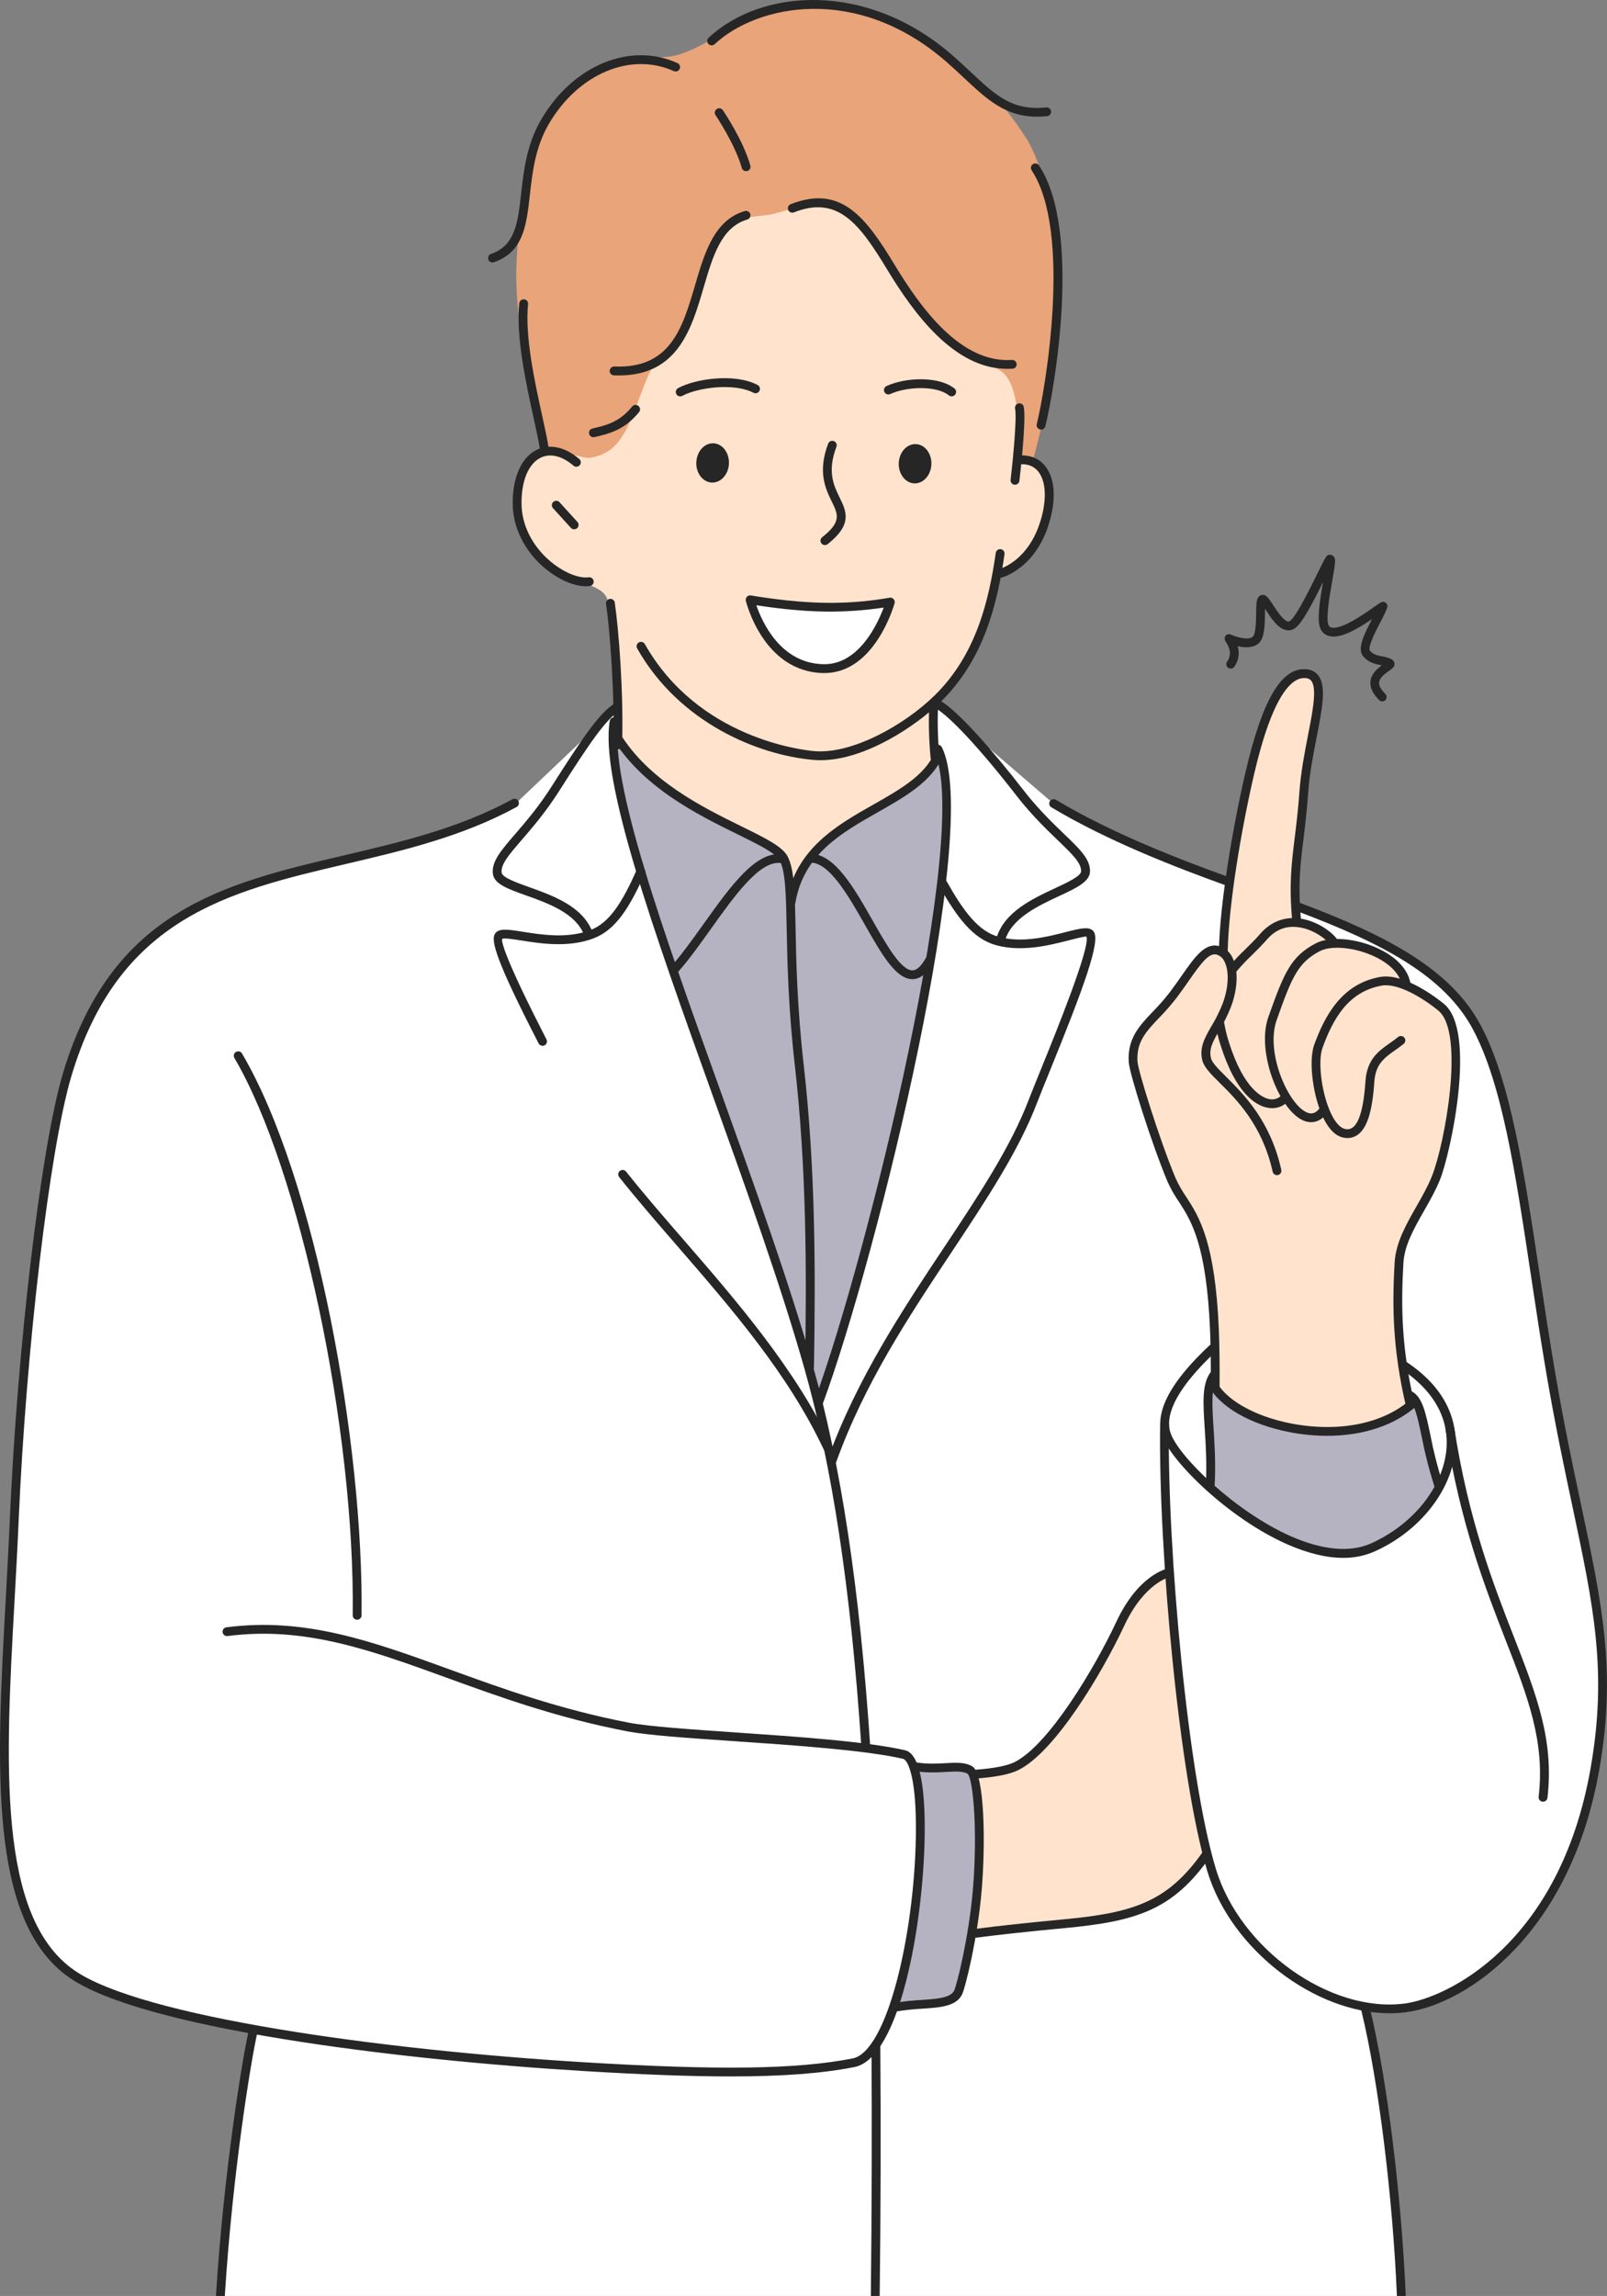 <svg width="236" height="337" viewBox="0 0 236 337" fill="none" xmlns="http://www.w3.org/2000/svg">
<rect x="0" y="0" width="236" height="337" fill="#808080" stroke="none"/>
<g clip-path="url(#clip0_383_2907)">
<path fill-rule="evenodd" clip-rule="evenodd" d="M113.517 137.079C111.811 136.733 111.593 134.285 110.578 132.871C109.758 131.728 108.447 130.381 107.454 129.394C102.776 124.733 97.146 121.304 93.499 115.853C91.459 112.806 90.582 108.385 90.582 108.385C90.582 108.385 90.643 102.233 90.276 97.099C90.041 93.78 89.616 90.061 89.214 88.069C88.735 85.682 83.322 85.311 81.636 83.921C77.987 80.894 77.108 79.963 76.221 75.499C75.883 73.808 76.067 71.699 76.429 69.923C76.831 67.924 80.01 66.057 80.01 66.057C80.01 66.057 83.474 63.825 84.332 62.97C86.494 60.815 87.958 57.09 89.474 54.37C94.057 46.143 97.82 37.558 104.357 30.584C108.704 25.946 113.401 22.102 120.157 23.448C121.72 23.757 123.059 25.033 124.386 25.825C127.654 27.779 131.601 30.078 133.571 33.511C135.258 36.448 136.452 40.406 138.899 42.845C142.876 46.805 148.912 49.068 150.474 55.291C151.049 57.573 151.318 60.251 150.843 62.609C150.559 64.016 149.578 67.015 149.578 67.015C149.578 67.015 152.065 67.484 152.73 68.278C154.963 70.946 154.157 75.18 153.005 78.341C152.051 80.948 146.521 84.574 146.521 84.574C146.521 84.574 145.702 88.242 145.248 89.486C144.542 91.421 142.676 95.852 141.972 97.176C141.268 98.499 137.093 103.409 137.093 103.409L137.283 111.098C137.283 111.098 139.147 111.437 138.533 113.478C137.7 116.266 135.79 118.823 134.123 121.163C131.416 124.969 127.918 130.475 123.469 132.69C122.22 133.312 120.822 133.648 119.61 134.337C117.227 135.675 116.356 137.654 113.517 137.079Z" fill="#FFE3CC"/>
<path fill-rule="evenodd" clip-rule="evenodd" d="M9.024 288.378C13.006 291.861 18.43 293.564 23.173 294.869C27.915 296.173 37.24 298.051 37.24 298.051C37.24 298.051 34.806 311.83 33.52 323.057C32.895 328.56 32.539 333.447 32.342 337H205.709C205.515 332.391 205.084 325.33 204.182 317.545C202.776 305.578 200.706 294.738 200.706 294.738C200.706 294.738 204.799 295.36 210.018 293.589C214.051 292.226 219.612 288.859 224.145 283.472C230.856 275.499 236.473 257.859 235.196 241.816C234.988 239.215 234.055 233.402 232.634 226.207C231.193 218.899 229.252 210.143 227.331 199.353C225.505 189.087 224.255 177.703 222.27 168.014C220.302 158.393 217.6 150.44 215.105 147.868C213.439 146.157 210.468 143.226 208.185 141.645C198.015 134.623 183.743 131.041 171.593 126.135C163.053 122.684 154.591 117.855 154.591 117.855L137.8 103.419L137.148 103.774C137.148 103.774 138.227 117.357 135.105 129C129.829 148.671 120.133 205.082 120.133 205.082L90.973 108.674L90.302 104.11L75.722 117.956C72.366 119.528 68.92 120.902 65.403 122.074C62.373 123.098 58.005 124.235 55.095 124.938L54.36 125.117C44.018 127.591 33.233 129.645 24.506 135.916C20.252 138.975 15.737 143.591 13.4 148.712C10.804 154.404 8.305 162.384 6.914 171.339C4.541 186.651 2.839 207.301 1.925 224.877C0.925 244.042 0.575 260.815 1.244 269.06C2.035 278.807 4.733 284.626 9.024 288.378Z" fill="white"/>
<path fill-rule="evenodd" clip-rule="evenodd" d="M178.548 204.21C178.548 204.21 178.377 198.087 178.377 197.643C178.377 194.324 177.806 187.359 177.148 184.079C176.49 180.8 172.593 174.884 171.466 172.077C170.658 170.063 168.966 165.659 168.427 163.498C167.642 160.374 165.763 156.723 166.721 153.388C167.415 150.971 170.735 148.598 171.97 146.447C172.897 144.829 175.246 140.933 177.004 139.884C178.462 139.008 179.504 139.512 179.504 139.512C179.504 139.512 180.272 133.188 180.499 129.784C180.726 126.38 181.974 120.364 182.72 117.019C183.668 112.772 184.407 107.966 186.459 104.172C187.821 101.652 189.939 96.47 192.949 99.401C194.594 101.005 193.134 106.288 192.532 109.126C191.558 113.658 190.908 121.918 190.614 124.971C190.32 128.025 190.358 135.057 190.358 135.057C190.358 135.057 192.699 135.658 193.638 136.328C195.28 137.496 195.929 138.324 195.929 138.324C195.929 138.324 198.198 138.56 198.658 138.672C200.285 139.087 202.805 139.929 204.028 140.821C205.582 141.954 206.515 144.555 206.515 144.555C206.515 144.555 208.914 145.966 209.889 146.513C211.366 147.343 213.057 148.843 213.467 151.284C214.236 155.879 212.93 167.704 211.095 172.27C208.596 178.483 206.74 179.323 205.842 183.471C204.671 188.881 205.634 195.162 206.025 200.502C206.154 202.304 207.029 206.422 207.029 206.422C207.029 206.422 205.155 208.432 202.595 209.249C198.939 210.419 194.074 210.494 192.913 210.27C189.389 209.566 184.186 209.811 181.339 206.975C180.299 205.963 178.548 204.21 178.548 204.21Z" fill="#FFE3CC"/>
<path fill-rule="evenodd" clip-rule="evenodd" d="M142.637 284.182C142.637 284.182 143.299 281.182 143.37 280.241C143.566 277.706 143.439 275.092 143.545 272.551C143.622 270.715 143.057 260.559 143.057 260.559C143.057 260.559 148.598 259.914 149.65 259.163C154.197 255.932 157.286 251.179 160.216 246.51C162.764 242.451 165.424 236.288 167.161 233.79C167.881 232.759 171.631 230.872 171.631 230.872C171.631 230.872 172.716 242.028 173.713 250.802C174.13 254.372 174.784 258.28 174.905 259.904C175.205 263.932 177.142 272.23 177.142 272.23C177.142 272.23 174.168 276.231 173.095 277.106C166.53 282.456 158.363 282.072 152.141 282.686C149.702 282.937 142.637 284.182 142.637 284.182Z" fill="#FFE3CC"/>
<path fill-rule="evenodd" clip-rule="evenodd" d="M130.566 88.644C130.566 88.644 124.846 89.561 122.168 89.266C120.847 89.119 118.081 89.235 116.775 89.059C115.184 88.823 110.164 88.159 110.164 88.159C110.164 88.159 112.17 93.54 113.849 94.877C114.707 95.56 115.83 96.761 116.804 97.176C118.471 97.887 121.462 98.52 124.415 97.145C128.419 95.28 130.566 88.644 130.566 88.644Z" fill="white"/>
<path fill-rule="evenodd" clip-rule="evenodd" d="M80.001 65.609C80.001 65.609 77.812 56.15 77.016 51.663C75.806 44.83 75.502 41.069 76.147 34.465C76.745 28.317 77.73 19.638 82.336 14.632C84.48 12.362 87.074 10.558 89.953 9.335C94.05 7.632 96.751 9.16 100.396 7.779C104.562 6.198 106.749 4.028 110.134 2.512C112.777 1.328 118.974 0.45 122.49 0.95C126.27 1.487 129.613 2.34 133.454 4.379C136.233 5.852 139.846 9.357 142.027 10.926C146.037 13.83 148.168 16.319 150.871 20.548C151.879 22.125 153.198 25.942 153.856 27.632C156.126 33.515 155.762 41.789 155.124 48.114C154.5 54.287 154.252 56.747 152.912 62.746C152.602 64.132 151.679 67.691 151.679 67.691L149.486 67.351C149.486 67.351 149.521 65.692 149.521 64.621C149.521 61.939 149.521 57.533 147.774 55.208C146.918 54.071 145.17 53.569 143.321 52.511C140.969 51.167 140.196 50.73 138.257 48.803C135.674 46.23 133.831 44.322 132.152 41.128C129.765 36.595 125.972 30.464 120.346 29.839C118.965 29.688 114.098 31.405 112.683 31.563C109.422 31.922 106.951 32.08 105.393 34.737C104.191 36.79 103.002 43.169 100.715 47.633C98.536 51.893 96.201 53.627 96.201 53.627C96.201 53.627 95.97 52.823 94.006 58.114C92.042 63.406 90.844 66.515 86.61 67.208C85.816 67.349 80.001 65.609 80.001 65.609Z" fill="#E9A479"/>
<path fill-rule="evenodd" clip-rule="evenodd" d="M134.246 259.477C134.246 259.477 135.217 264.859 135.148 267.483C135.117 268.641 135.044 272.877 134.94 274.764C134.836 276.652 133.415 286.291 133.065 288.191C132.715 290.091 131.299 294.472 131.299 294.472C131.299 294.472 133.83 294.161 135.215 294.194C136.6 294.228 139.543 294.443 140.518 292.608C142.111 289.606 143.032 283.302 143.532 278.457C143.775 276.111 143.74 271.819 143.844 268.933C143.923 266.683 144.161 261.852 142.665 260.028C142.184 259.437 134.246 259.477 134.246 259.477Z" fill="#B5B3C2"/>
<path fill-rule="evenodd" clip-rule="evenodd" d="M177.55 218.37C177.55 218.37 177.809 214.252 177.636 211.614C177.463 208.975 177.428 204.011 177.865 203.317C178.196 202.798 179.294 205.183 181.741 206.667C184.189 208.15 188.615 209.504 192.316 209.932C196.017 210.359 201.466 209.336 203.376 208.542C205.286 207.747 207.665 205.845 207.711 205.872C209.146 206.619 209.415 209.961 209.704 211.408C210.089 213.315 211.387 218.449 211.387 218.449C211.387 218.449 207.284 223.697 204.722 225.601C201.806 227.758 197.519 227.991 196.255 228.042C193.041 228.173 186.753 225.284 184.397 223.529C181.877 221.664 177.55 218.37 177.55 218.37Z" fill="#B5B3C2"/>
<path fill-rule="evenodd" clip-rule="evenodd" d="M90.981 111.544C92.241 117.402 93.847 123.071 95.313 128.913L90.981 111.544Z" fill="#E4E2F1"/>
<path fill-rule="evenodd" clip-rule="evenodd" d="M114.158 124.833C113.431 124.129 105.372 121.053 99.082 116.618C94.404 113.318 90.475 108.439 90.284 109.18C89.778 111.109 92.2 121.655 95.335 132.145C99.009 144.452 103.596 156.929 104.56 158.988C105.031 159.99 109.805 173.631 113.893 185.801C115.422 190.365 116.926 194.677 118.011 198.145C119.188 201.908 119.901 204.632 120.45 204.495C121 204.358 122.95 198.064 125.033 190.582C128.969 176.402 133.868 156.454 134.068 155.491C141.667 119.004 138.078 111.184 138.078 111.184C138.078 111.184 135.443 114.48 132.762 116.013C128.18 118.63 123.662 121.346 120.727 124.011C116.405 127.936 116.243 131.821 116.243 131.821C116.243 131.821 116.33 126.936 114.158 124.833Z" fill="#B5B3C2"/>
<path d="M180.169 129.968C180.094 129.968 180.019 129.956 179.948 129.931C172.975 127.421 162.74 123.501 154.4 118.497C154.327 118.454 154.263 118.396 154.213 118.328C154.162 118.26 154.126 118.182 154.105 118.1C154.085 118.018 154.08 117.932 154.093 117.849C154.106 117.765 154.135 117.684 154.179 117.612C154.223 117.539 154.281 117.476 154.349 117.425C154.417 117.375 154.495 117.339 154.578 117.318C154.66 117.298 154.746 117.294 154.83 117.307C154.914 117.319 154.995 117.348 155.068 117.392C163.298 122.341 173.46 126.224 180.377 128.716C180.516 128.77 180.632 128.871 180.704 129.001C180.777 129.13 180.803 129.281 180.777 129.427C180.751 129.574 180.675 129.707 180.562 129.804C180.449 129.901 180.306 129.956 180.157 129.96L180.169 129.968Z" fill="#262626"/>
<path d="M204.075 295.511C193.096 295.511 180.801 286.177 177.318 274.7C173.167 261.009 170.124 227.636 170.372 209.126C170.374 208.957 170.443 208.795 170.564 208.676C170.685 208.556 170.849 208.49 171.019 208.49C171.105 208.491 171.189 208.508 171.267 208.542C171.345 208.576 171.416 208.624 171.476 208.685C171.535 208.746 171.582 208.818 171.613 208.897C171.645 208.976 171.66 209.06 171.659 209.145C171.421 227.563 174.442 260.742 178.561 274.326C182.132 286.102 195.358 295.52 206.301 294.076C212.342 293.281 229.022 285.532 233.587 259.561C236.087 245.381 234.029 235.723 230.923 221.106C229.751 215.584 228.424 209.328 227.147 201.891C226.274 196.792 225.518 191.795 224.791 186.956C222.538 172.021 220.59 159.106 216.314 151.095C212.092 143.188 202.965 138.442 190.559 133.771C190.475 133.744 190.397 133.7 190.33 133.643C190.264 133.585 190.209 133.515 190.171 133.436C190.133 133.357 190.111 133.271 190.107 133.183C190.103 133.095 190.117 133.007 190.148 132.925C190.179 132.843 190.227 132.768 190.288 132.705C190.349 132.641 190.423 132.591 190.504 132.557C190.585 132.523 190.673 132.506 190.761 132.507C190.849 132.507 190.936 132.526 191.017 132.561C203.706 137.353 213.046 142.232 217.453 150.494C221.827 158.702 223.798 171.71 226.068 186.771C226.795 191.596 227.549 196.587 228.42 201.673C229.69 209.083 231.017 215.329 232.188 220.838C235.312 235.603 237.395 245.356 234.86 259.785C230.659 283.698 215.577 294.159 206.466 295.358C205.673 295.461 204.874 295.512 204.075 295.511Z" fill="#262626"/>
<path d="M177.738 218.534H177.707C177.622 218.53 177.538 218.509 177.461 218.473C177.384 218.436 177.315 218.385 177.258 218.322C177.201 218.259 177.157 218.185 177.128 218.105C177.1 218.025 177.088 217.94 177.093 217.855C177.249 214.744 177.076 212.035 176.92 209.633C176.682 205.924 176.503 203.242 177.726 201.493C177.826 201.356 177.975 201.263 178.143 201.235C178.31 201.206 178.482 201.244 178.622 201.341C178.762 201.437 178.858 201.584 178.89 201.75C178.922 201.916 178.888 202.088 178.794 202.229C177.834 203.609 178.003 206.231 178.215 209.552C178.372 211.987 178.549 214.738 178.386 217.922C178.378 218.087 178.306 218.243 178.185 218.357C178.064 218.47 177.905 218.534 177.738 218.534Z" fill="#262626"/>
<path d="M178.464 204.47C178.379 204.469 178.295 204.452 178.216 204.42C178.137 204.387 178.066 204.339 178.006 204.279C177.945 204.218 177.898 204.147 177.865 204.068C177.833 203.99 177.816 203.905 177.817 203.82C177.833 200.207 177.798 197.521 177.71 195.365C177.186 182.633 174.924 179.153 173.105 176.354C172.449 175.409 171.885 174.403 171.422 173.351C169.102 167.789 165.867 157.586 165.763 155.883C165.555 152.431 167.302 150.589 169.333 148.455C170.213 147.563 171.038 146.619 171.805 145.63C172.43 144.787 173.014 143.97 173.541 143.213C175.478 140.438 177.006 138.249 179.127 138.894C179.545 139.033 179.93 139.257 180.256 139.552C180.582 139.848 180.842 140.208 181.02 140.61C181.891 142.381 181.783 145.173 180.739 147.884C180.268 149.058 179.701 150.192 179.046 151.274C178.144 152.836 177.492 153.97 177.85 155.346C178.021 156.012 178.919 156.903 180.058 158.042C182.653 160.621 186.575 164.518 188.167 171.706C188.204 171.873 188.172 172.048 188.08 172.192C187.987 172.337 187.841 172.439 187.673 172.475C187.505 172.512 187.329 172.481 187.184 172.389C187.039 172.297 186.937 172.151 186.9 171.984C185.378 165.157 181.628 161.421 179.129 158.949C177.8 157.629 176.838 156.667 176.579 155.667C176.092 153.777 176.934 152.319 177.906 150.631C178.528 149.606 179.066 148.533 179.514 147.422C180.418 145.067 180.556 142.616 179.841 141.178C179.741 140.936 179.591 140.718 179.4 140.537C179.21 140.357 178.983 140.218 178.735 140.131C177.577 139.78 176.461 141.273 174.592 143.949C174.057 144.717 173.476 145.549 172.832 146.403C172.037 147.435 171.182 148.419 170.27 149.351C168.298 151.425 166.875 152.915 167.048 155.802C167.136 157.208 170.285 167.277 172.612 172.857C173.048 173.836 173.576 174.772 174.188 175.653C176.092 178.582 178.462 182.229 179.002 195.314C179.089 197.485 179.125 200.192 179.108 203.818C179.109 203.903 179.093 203.987 179.061 204.066C179.029 204.145 178.982 204.217 178.922 204.277C178.862 204.338 178.791 204.386 178.713 204.419C178.634 204.452 178.55 204.469 178.464 204.47Z" fill="#262626"/>
<path d="M226.605 264.453H226.528C226.358 264.432 226.202 264.345 226.096 264.21C225.989 264.076 225.94 263.905 225.96 263.735C226.916 255.608 224.352 249.032 221.102 240.71C218.122 233.066 214.412 223.549 212.29 209.803C212.262 209.634 212.303 209.46 212.404 209.321C212.504 209.182 212.656 209.089 212.826 209.061C212.996 209.034 213.17 209.074 213.309 209.175C213.449 209.275 213.543 209.426 213.571 209.595C215.672 223.211 219.355 232.651 222.319 240.239C225.631 248.734 228.249 255.442 227.255 263.886C227.235 264.044 227.158 264.188 227.038 264.293C226.919 264.397 226.765 264.454 226.605 264.453Z" fill="#262626"/>
<path d="M211.244 218.519C211.106 218.521 210.971 218.479 210.859 218.399C210.747 218.319 210.663 218.206 210.619 218.075C209.873 215.737 209.266 213.357 208.801 210.948C208.209 208.12 207.741 205.886 206.749 205.389C206.673 205.35 206.605 205.298 206.55 205.234C206.494 205.169 206.452 205.095 206.425 205.014C206.399 204.934 206.388 204.849 206.394 204.764C206.401 204.68 206.424 204.597 206.462 204.522C206.5 204.446 206.553 204.378 206.618 204.323C206.682 204.268 206.757 204.225 206.838 204.199C206.918 204.172 207.004 204.162 207.089 204.168C207.174 204.174 207.256 204.197 207.332 204.235C208.884 205.013 209.382 207.39 210.072 210.684C210.526 213.046 211.12 215.379 211.85 217.671C211.883 217.768 211.891 217.871 211.876 217.972C211.86 218.073 211.821 218.168 211.761 218.251C211.701 218.334 211.622 218.402 211.531 218.448C211.439 218.495 211.338 218.519 211.236 218.519H211.244Z" fill="#262626"/>
<path d="M207.069 206.778C206.923 206.777 206.782 206.726 206.669 206.635C206.555 206.544 206.476 206.418 206.444 206.276C204.553 198.074 204.425 191.963 204.813 185.305C204.986 182.401 206.51 179.717 207.987 177.128C208.82 175.676 209.672 174.176 210.289 172.641C212.176 167.937 215.186 151.579 211.23 148.338C208.85 146.389 205.232 144.258 202.92 144.669C197.875 145.555 195.7 149.766 194.23 153.767C193.444 155.908 194.157 160.963 195.64 163.786C196.202 164.852 196.84 165.526 197.435 165.682C197.635 165.75 197.848 165.769 198.056 165.739C198.265 165.708 198.463 165.629 198.635 165.508C199.641 164.786 200.278 162.506 200.526 158.731C200.735 155.48 202.453 154.277 204.109 153.111C204.513 152.829 204.923 152.541 205.315 152.215C205.447 152.105 205.619 152.052 205.79 152.068C205.962 152.083 206.121 152.166 206.231 152.298C206.342 152.43 206.395 152.601 206.38 152.772C206.364 152.943 206.281 153.101 206.148 153.211C205.731 153.557 205.292 153.864 204.863 154.167C203.326 155.248 201.999 156.181 201.826 158.816C201.543 163.112 200.772 165.572 199.399 166.557C199.072 166.791 198.695 166.946 198.298 167.011C197.901 167.076 197.494 167.049 197.108 166.933C196.127 166.678 195.246 165.819 194.49 164.385C192.845 161.255 192.109 155.777 193.009 153.325C194.515 149.23 196.967 144.406 202.688 143.397C206.244 142.775 211.109 146.571 212.047 147.339C216.96 151.363 213.001 169.351 211.486 173.12C210.837 174.738 209.958 176.277 209.108 177.767C207.65 180.339 206.256 182.768 206.102 185.38C205.719 191.926 205.846 197.933 207.702 205.986C207.741 206.153 207.711 206.329 207.619 206.474C207.528 206.62 207.382 206.723 207.214 206.762C207.167 206.772 207.118 206.778 207.069 206.778Z" fill="#262626"/>
<path d="M192.551 164.717C192.089 164.712 191.635 164.599 191.224 164.388C187.758 162.676 184.497 154.277 186.267 149.282C188.585 142.746 189.573 140.388 193.23 138.463C195.282 137.382 199.127 137.697 202.37 139.21C205.005 140.438 206.684 142.192 207.096 144.148C207.113 144.231 207.114 144.317 207.099 144.4C207.083 144.484 207.051 144.563 207.004 144.634C206.958 144.705 206.898 144.766 206.828 144.814C206.757 144.862 206.678 144.895 206.595 144.913C206.512 144.93 206.426 144.931 206.342 144.916C206.258 144.9 206.179 144.868 206.107 144.822C206.036 144.775 205.975 144.716 205.927 144.646C205.879 144.576 205.845 144.497 205.827 144.414C205.503 142.887 204.044 141.417 201.82 140.379C198.962 139.046 195.532 138.72 193.836 139.606C190.595 141.311 189.731 143.391 187.492 149.714C185.825 154.425 189.091 161.892 191.801 163.228C192.332 163.492 193.132 163.695 193.942 162.465C194.037 162.321 194.184 162.221 194.353 162.186C194.521 162.151 194.696 162.184 194.84 162.278C194.984 162.372 195.085 162.519 195.12 162.686C195.155 162.854 195.122 163.029 195.028 163.172C194.357 164.191 193.501 164.717 192.551 164.717Z" fill="#262626"/>
<path d="M181.024 142.895C180.904 142.894 180.786 142.86 180.685 142.796C180.583 142.732 180.501 142.641 180.448 142.533C180.396 142.426 180.374 142.305 180.386 142.186C180.398 142.067 180.443 141.953 180.516 141.858C181.263 140.959 182.065 140.106 182.918 139.305C183.632 138.602 184.376 137.876 185.059 137.079C186.467 135.453 188.287 134.654 190.304 134.762C193.084 134.914 195.58 136.724 196.392 137.901C196.482 138.042 196.513 138.213 196.479 138.377C196.445 138.54 196.349 138.685 196.21 138.78C196.072 138.874 195.902 138.912 195.736 138.885C195.57 138.857 195.422 138.767 195.321 138.633C194.765 137.824 192.634 136.183 190.233 136.052C188.587 135.953 187.192 136.592 186.042 137.919C185.321 138.749 184.563 139.5 183.828 140.22C183.016 140.986 182.251 141.8 181.537 142.657C181.475 142.733 181.397 142.794 181.308 142.835C181.22 142.877 181.122 142.897 181.024 142.895Z" fill="#262626"/>
<path d="M186.809 162.655C186.575 162.655 186.342 162.632 186.113 162.587C184.522 162.276 181.506 160.654 179.211 153.29C178.907 152.328 178.671 151.347 178.505 150.353C178.491 150.269 178.494 150.184 178.513 150.101C178.533 150.019 178.568 149.941 178.618 149.872C178.668 149.803 178.731 149.745 178.803 149.7C178.875 149.656 178.956 149.626 179.04 149.612C179.124 149.599 179.21 149.602 179.292 149.621C179.375 149.64 179.453 149.676 179.522 149.725C179.592 149.775 179.65 149.837 179.695 149.909C179.74 149.981 179.77 150.062 179.783 150.145C179.942 151.079 180.166 152.001 180.454 152.904C182.689 160.073 185.545 161.156 186.367 161.318C186.705 161.4 187.06 161.387 187.391 161.281C187.722 161.174 188.017 160.978 188.242 160.714C188.353 160.582 188.511 160.498 188.683 160.483C188.855 160.467 189.027 160.52 189.16 160.63C189.292 160.74 189.376 160.898 189.392 161.069C189.408 161.241 189.354 161.411 189.244 161.544C188.947 161.898 188.574 162.182 188.153 162.374C187.732 162.567 187.272 162.663 186.809 162.655Z" fill="#262626"/>
<path d="M179.643 140.178H179.631C179.461 140.172 179.299 140.1 179.182 139.976C179.065 139.853 179.002 139.688 179.006 139.518C179.16 132.466 181.049 121.403 182.855 113.589C185.342 102.803 188.154 97.903 191.847 98.24C192.194 98.256 192.532 98.348 192.839 98.509C193.146 98.67 193.414 98.896 193.624 99.171C194.819 100.756 194.178 104.035 193.363 108.184C192.876 110.673 192.322 113.488 192.13 116.222C191.922 119.035 191.662 121.221 191.424 123.152C190.962 126.886 190.591 129.85 191.062 135.019C191.069 135.104 191.06 135.189 191.035 135.27C191.01 135.351 190.968 135.426 190.914 135.491C190.859 135.556 190.793 135.61 190.717 135.649C190.642 135.689 190.559 135.713 190.474 135.72C190.39 135.728 190.304 135.719 190.223 135.694C190.142 135.668 190.066 135.627 190.001 135.573C189.935 135.519 189.881 135.452 189.842 135.377C189.802 135.302 189.778 135.22 189.77 135.135C189.291 129.829 189.664 126.813 190.135 122.994C190.372 121.08 190.639 118.91 190.837 116.131C191.045 113.318 191.595 110.459 192.087 107.937C192.778 104.411 193.432 101.073 192.582 99.947C192.481 99.817 192.351 99.713 192.202 99.641C192.054 99.569 191.891 99.532 191.726 99.532C189.818 99.353 186.921 101.708 184.115 113.886C182.326 121.646 180.452 132.594 180.3 139.562C180.291 139.729 180.219 139.887 180.096 140.002C179.974 140.117 179.812 140.18 179.643 140.178Z" fill="#262626"/>
<path d="M143.187 261.063C143.02 261.062 142.859 260.996 142.739 260.88C142.619 260.764 142.549 260.606 142.543 260.439C142.537 260.272 142.596 260.11 142.708 259.986C142.819 259.861 142.974 259.784 143.141 259.771C145.861 259.58 147.873 259.194 148.961 258.659C154.008 256.187 160.833 244.705 163.941 238.051C167.211 231.062 171.425 230.231 171.602 230.2C171.771 230.172 171.944 230.21 172.085 230.307C172.226 230.405 172.323 230.553 172.356 230.72C172.371 230.804 172.37 230.889 172.352 230.972C172.334 231.055 172.299 231.134 172.251 231.204C172.202 231.273 172.14 231.333 172.069 231.379C171.997 231.425 171.917 231.456 171.833 231.471C171.8 231.471 168.084 232.272 165.118 238.596C161.802 245.682 154.912 257.18 149.536 259.819C148.286 260.441 146.159 260.856 143.233 261.063H143.187Z" fill="#262626"/>
<path d="M143.313 284.414C143.147 284.417 142.985 284.357 142.862 284.244C142.739 284.132 142.665 283.977 142.654 283.812C142.643 283.646 142.696 283.482 142.803 283.355C142.91 283.228 143.062 283.146 143.228 283.128C146.492 282.699 150.531 282.261 156.321 281.711C166.421 280.755 171.478 279.17 176.635 271.827C176.684 271.757 176.746 271.698 176.818 271.652C176.89 271.607 176.97 271.575 177.054 271.56C177.137 271.545 177.223 271.547 177.307 271.565C177.39 271.583 177.469 271.618 177.538 271.666C177.608 271.715 177.668 271.776 177.714 271.848C177.76 271.919 177.791 271.999 177.806 272.083C177.821 272.166 177.819 272.252 177.801 272.335C177.783 272.417 177.749 272.496 177.7 272.565C172.245 280.334 166.965 282.002 156.454 282.999C150.681 283.547 146.665 283.982 143.409 284.41C143.377 284.414 143.345 284.415 143.313 284.414Z" fill="#262626"/>
<path d="M107.319 304.78C101.424 304.78 94.374 304.514 85.742 303.991C57.567 302.284 20.875 297.665 10.206 290.286C-1.781 282.001 -0.508 259.113 0.833 234.881C1.041 231.004 1.266 227.076 1.437 223.145C2.526 197.909 5.998 168.59 9.175 157.783C16.3 133.586 32.91 129.68 50.504 125.556C58.812 123.606 67.402 121.592 75.246 117.317C75.321 117.276 75.403 117.25 75.488 117.241C75.572 117.232 75.658 117.239 75.74 117.263C75.822 117.287 75.898 117.326 75.965 117.379C76.031 117.432 76.086 117.498 76.127 117.572C76.168 117.647 76.194 117.728 76.204 117.813C76.213 117.897 76.206 117.982 76.182 118.064C76.158 118.145 76.118 118.221 76.065 118.288C76.012 118.354 75.946 118.409 75.871 118.45C67.873 122.806 59.196 124.845 50.804 126.813C33.593 130.85 17.336 134.665 10.431 158.136C7.275 168.868 3.826 198.05 2.739 223.197C2.57 227.138 2.351 231.067 2.135 234.95C0.808 258.804 -0.446 281.348 10.937 289.22C20.727 295.991 55.598 300.867 85.821 302.703C105.638 303.902 117.052 303.74 125.219 302.139C130.249 301.149 134.269 284.109 134.5 269.531C134.638 260.908 133.338 258.329 132.626 258.161C127.075 256.888 116.831 256.187 107.794 255.568C100.995 255.104 95.123 254.701 92.159 254.135C81.845 252.16 73.232 249.03 65.634 246.271C54.397 242.191 44.697 238.663 33.391 240.144C33.224 240.157 33.059 240.107 32.929 240.002C32.799 239.898 32.714 239.748 32.693 239.583C32.671 239.418 32.714 239.251 32.812 239.117C32.911 238.983 33.058 238.891 33.222 238.862C44.834 237.348 54.676 240.917 66.077 245.056C73.63 247.8 82.191 250.909 92.403 252.866C95.292 253.417 101.407 253.836 107.883 254.28C116.969 254.903 127.254 255.606 132.917 256.902C135.452 257.483 135.881 264.102 135.794 269.556C135.586 282.429 132.165 302.093 125.465 303.408C120.772 304.325 115.038 304.78 107.319 304.78Z" fill="#262626"/>
<path d="M52.44 237.748C52.268 237.745 52.104 237.675 51.984 237.552C51.864 237.429 51.797 237.264 51.799 237.092C52.151 209.828 44.028 171.6 34.417 155.283C34.333 155.135 34.31 154.96 34.354 154.796C34.398 154.632 34.505 154.491 34.653 154.405C34.8 154.319 34.975 154.294 35.141 154.336C35.307 154.377 35.449 154.482 35.538 154.628C46.437 173.137 53.417 212.219 53.096 237.109C53.096 237.194 53.078 237.278 53.044 237.356C53.011 237.434 52.962 237.505 52.901 237.564C52.84 237.623 52.768 237.67 52.689 237.702C52.61 237.733 52.526 237.749 52.44 237.748Z" fill="#262626"/>
<path d="M131.589 295.25C131.425 295.252 131.267 295.193 131.145 295.084C131.024 294.974 130.948 294.823 130.934 294.661C130.92 294.499 130.968 294.337 131.068 294.208C131.169 294.08 131.315 293.994 131.476 293.968C132.753 293.761 134.04 293.622 135.332 293.553C137.61 293.396 139.581 293.261 140.122 292.186C140.493 291.446 142.276 284.401 142.87 277.419C143.603 268.798 142.911 261.13 142.107 260.364C141.408 259.949 140.32 260.009 138.946 260.086C137.667 260.159 136.075 260.248 134.267 259.949C134.183 259.936 134.103 259.906 134.031 259.861C133.958 259.817 133.895 259.758 133.846 259.689C133.796 259.621 133.76 259.543 133.741 259.46C133.721 259.378 133.718 259.292 133.732 259.209C133.746 259.125 133.776 259.045 133.821 258.973C133.865 258.901 133.924 258.838 133.993 258.789C134.062 258.739 134.14 258.704 134.223 258.684C134.306 258.665 134.392 258.662 134.476 258.676C136.142 258.952 137.6 258.871 138.868 258.798C140.401 258.711 141.728 258.636 142.795 259.273C144.605 260.356 144.751 270.57 144.159 277.527C143.567 284.484 141.77 291.786 141.278 292.763C140.408 294.501 138.096 294.659 135.419 294.837C134.174 294.901 132.933 295.032 131.701 295.229C131.664 295.239 131.627 295.246 131.589 295.25Z" fill="#262626"/>
<path d="M197.249 228.664C194.806 228.664 192.071 228.003 189.065 226.683C180.332 222.846 171.886 214.37 170.674 210.746C169.518 207.293 171.884 202.802 177.71 197.398C177.836 197.281 178.003 197.219 178.176 197.225C178.348 197.232 178.511 197.306 178.628 197.431C178.745 197.557 178.808 197.724 178.802 197.896C178.795 198.067 178.721 198.229 178.595 198.346C174.868 201.802 170.68 206.687 171.905 210.338C173.05 213.76 181.43 221.915 189.59 225.501C194.221 227.536 198.268 227.903 201.29 226.565C207.476 223.827 211.948 218.268 212.421 212.702C212.806 208.139 210.517 204.084 205.797 200.958C205.722 200.913 205.656 200.853 205.604 200.782C205.552 200.711 205.515 200.631 205.496 200.545C205.476 200.46 205.474 200.371 205.49 200.285C205.506 200.198 205.539 200.116 205.588 200.043C205.637 199.97 205.7 199.908 205.774 199.86C205.848 199.812 205.93 199.779 206.017 199.764C206.104 199.749 206.193 199.751 206.279 199.771C206.364 199.792 206.445 199.829 206.516 199.881C213.008 204.181 214.014 209.286 213.712 212.812C213.202 218.828 208.422 224.823 201.817 227.747C200.376 228.371 198.82 228.683 197.249 228.664Z" fill="#262626"/>
<path d="M194.895 210.751C193.034 210.746 191.178 210.563 189.352 210.205C183.52 209.075 178.938 206.399 177.398 203.221C177.337 203.069 177.336 202.899 177.396 202.746C177.455 202.593 177.571 202.468 177.72 202.397C177.868 202.326 178.038 202.313 178.195 202.362C178.353 202.411 178.485 202.518 178.567 202.661C179.916 205.434 184.247 207.9 189.606 208.938C196.63 210.298 203.212 208.967 207.215 205.364C207.277 205.301 207.352 205.252 207.434 205.22C207.516 205.187 207.603 205.171 207.692 205.174C207.78 205.176 207.867 205.196 207.947 205.233C208.027 205.27 208.099 205.322 208.158 205.387C208.217 205.453 208.262 205.529 208.29 205.613C208.319 205.696 208.33 205.784 208.323 205.872C208.316 205.959 208.291 206.045 208.25 206.122C208.209 206.2 208.152 206.269 208.083 206.324C204.87 209.211 200.166 210.751 194.895 210.751Z" fill="#262626"/>
<path d="M33.015 337C34.16 318.823 36.868 302.454 37.772 298.432C37.8 298.268 37.765 298.1 37.672 297.962C37.58 297.824 37.437 297.726 37.275 297.69C37.112 297.653 36.941 297.68 36.798 297.766C36.655 297.851 36.55 297.988 36.505 298.148C35.587 302.201 32.858 318.7 31.715 337H33.015Z" fill="#262626"/>
<path d="M205.147 337H206.446C205.821 322.48 203.738 305.331 201.21 294.912C201.193 294.826 201.159 294.744 201.11 294.672C201.061 294.599 200.997 294.538 200.924 294.49C200.85 294.443 200.767 294.411 200.68 294.396C200.594 294.382 200.505 294.385 200.42 294.405C200.334 294.426 200.254 294.463 200.183 294.516C200.113 294.568 200.054 294.634 200.01 294.709C199.966 294.785 199.937 294.869 199.927 294.956C199.916 295.043 199.923 295.131 199.948 295.215C202.458 305.547 204.54 322.581 205.147 337Z" fill="#262626"/>
<path d="M120.506 111.584C120.158 111.584 119.812 111.569 119.464 111.54C111.399 110.843 99.777 106.147 93.572 95.176C93.53 95.102 93.503 95.021 93.493 94.936C93.483 94.852 93.489 94.767 93.512 94.685C93.535 94.604 93.574 94.527 93.626 94.46C93.678 94.394 93.744 94.338 93.818 94.296C93.892 94.255 93.974 94.228 94.058 94.218C94.143 94.207 94.228 94.214 94.31 94.237C94.392 94.259 94.469 94.298 94.536 94.35C94.603 94.402 94.659 94.467 94.701 94.541C102.547 108.4 117.859 110.098 119.579 110.252C125.165 110.729 132.87 106.387 137.284 102.05C143.376 96.057 145.226 88.142 146.23 81.187C146.238 81.1 146.265 81.015 146.307 80.939C146.349 80.862 146.407 80.795 146.476 80.741C146.545 80.687 146.624 80.648 146.709 80.625C146.794 80.603 146.882 80.597 146.969 80.61C147.056 80.622 147.139 80.652 147.214 80.698C147.289 80.743 147.354 80.803 147.405 80.874C147.456 80.946 147.492 81.026 147.511 81.112C147.53 81.197 147.531 81.285 147.515 81.371C146.473 88.538 144.561 96.707 138.198 102.969C134.555 106.545 127.036 111.584 120.506 111.584Z" fill="#262626"/>
<path d="M86.043 86.055C84.225 86.055 81.878 85.007 79.859 83.273C76.989 80.797 75.325 77.403 75.294 73.962C75.256 70.035 76.606 67.054 78.906 65.986C80.768 65.119 83.002 65.617 85.044 67.351C85.113 67.405 85.17 67.472 85.212 67.548C85.254 67.625 85.281 67.709 85.289 67.796C85.298 67.883 85.289 67.97 85.263 68.054C85.236 68.137 85.194 68.214 85.137 68.28C85.08 68.347 85.01 68.401 84.931 68.44C84.853 68.478 84.767 68.501 84.68 68.506C84.592 68.511 84.505 68.498 84.422 68.469C84.34 68.439 84.264 68.394 84.2 68.334C82.534 66.924 80.855 66.504 79.455 67.156C77.629 68.004 76.558 70.543 76.591 73.949C76.618 77.019 78.12 80.062 80.709 82.296C82.634 83.956 84.935 84.937 86.429 84.738C86.515 84.723 86.603 84.726 86.687 84.746C86.772 84.766 86.852 84.803 86.922 84.855C86.992 84.906 87.051 84.971 87.096 85.046C87.14 85.12 87.169 85.203 87.181 85.289C87.193 85.375 87.187 85.462 87.164 85.546C87.141 85.629 87.102 85.708 87.048 85.776C86.994 85.844 86.927 85.901 86.851 85.943C86.774 85.985 86.691 86.011 86.604 86.02C86.418 86.043 86.231 86.055 86.043 86.055Z" fill="#262626"/>
<path d="M146.784 84.84C146.625 84.839 146.472 84.78 146.354 84.675C146.236 84.57 146.16 84.425 146.141 84.269C146.123 84.112 146.162 83.954 146.252 83.824C146.343 83.694 146.478 83.602 146.632 83.564C146.813 83.52 151.039 82.415 152.847 76.32C153.745 73.296 153.609 70.645 152.485 69.224C151.86 68.444 150.96 68.079 149.829 68.141C149.743 68.147 149.656 68.137 149.574 68.109C149.492 68.082 149.417 68.038 149.352 67.981C149.287 67.924 149.234 67.855 149.196 67.778C149.159 67.7 149.137 67.616 149.132 67.53C149.128 67.444 149.141 67.358 149.17 67.277C149.199 67.196 149.244 67.122 149.303 67.058C149.361 66.995 149.432 66.944 149.51 66.908C149.589 66.872 149.674 66.852 149.76 66.849C151.349 66.778 152.622 67.314 153.509 68.423C154.917 70.199 155.132 73.209 154.101 76.685C152.068 83.531 147.15 84.775 146.942 84.821C146.89 84.834 146.837 84.84 146.784 84.84Z" fill="#262626"/>
<path d="M121.146 80.006C121.012 80.007 120.88 79.966 120.77 79.888C120.66 79.811 120.577 79.701 120.532 79.574C120.488 79.448 120.484 79.31 120.522 79.181C120.559 79.052 120.636 78.938 120.742 78.855C123.604 76.592 123.085 75.536 122.144 73.601C121.255 71.78 120.036 69.286 121.63 65.096C121.695 64.942 121.818 64.82 121.973 64.755C122.127 64.689 122.301 64.686 122.458 64.745C122.615 64.804 122.742 64.921 122.814 65.072C122.886 65.223 122.897 65.396 122.844 65.555C121.448 69.226 122.438 71.253 123.31 73.041C124.296 75.059 125.227 76.963 121.548 79.872C121.433 79.96 121.292 80.008 121.146 80.006Z" fill="#262626"/>
<path d="M99.894 58.182C99.75 58.182 99.61 58.134 99.497 58.046C99.383 57.958 99.302 57.835 99.266 57.696C99.231 57.557 99.242 57.41 99.299 57.279C99.356 57.147 99.456 57.038 99.581 56.969C102.116 55.59 107.94 54.731 111.289 56.525C111.432 56.611 111.536 56.748 111.581 56.908C111.625 57.068 111.605 57.239 111.526 57.386C111.447 57.532 111.315 57.642 111.156 57.694C110.998 57.746 110.825 57.735 110.675 57.664C107.848 56.15 102.458 56.876 100.204 58.104C100.109 58.155 100.002 58.182 99.894 58.182Z" fill="#262626"/>
<path d="M139.761 58.176C139.614 58.177 139.472 58.127 139.357 58.035C137.514 56.569 133.221 56.718 130.759 57.828C130.681 57.867 130.595 57.89 130.508 57.896C130.42 57.901 130.333 57.889 130.25 57.86C130.167 57.831 130.091 57.786 130.027 57.727C129.962 57.668 129.91 57.596 129.874 57.517C129.838 57.437 129.818 57.351 129.817 57.264C129.815 57.177 129.831 57.09 129.863 57.009C129.896 56.928 129.945 56.854 130.007 56.792C130.069 56.731 130.142 56.682 130.224 56.65C133.084 55.359 137.87 55.197 140.168 57.023C140.273 57.106 140.349 57.221 140.386 57.349C140.423 57.478 140.419 57.615 140.374 57.741C140.33 57.867 140.247 57.977 140.137 58.054C140.027 58.131 139.896 58.172 139.761 58.172V58.176Z" fill="#262626"/>
<path d="M84.321 77.692C84.231 77.692 84.141 77.674 84.058 77.638C83.975 77.603 83.901 77.55 83.84 77.484L81.232 74.611C81.169 74.549 81.12 74.475 81.087 74.394C81.053 74.312 81.037 74.225 81.039 74.137C81.041 74.049 81.061 73.962 81.098 73.882C81.135 73.802 81.187 73.73 81.253 73.671C81.319 73.612 81.395 73.567 81.479 73.538C81.563 73.51 81.651 73.499 81.74 73.506C81.828 73.513 81.913 73.537 81.992 73.578C82.07 73.619 82.139 73.676 82.194 73.744L84.8 76.613C84.884 76.705 84.94 76.82 84.96 76.944C84.98 77.067 84.963 77.194 84.912 77.308C84.861 77.423 84.778 77.52 84.673 77.588C84.567 77.656 84.445 77.692 84.319 77.692H84.321Z" fill="#262626"/>
<path d="M149.06 71.149H148.983C148.899 71.139 148.817 71.113 148.743 71.072C148.668 71.03 148.603 70.975 148.55 70.909C148.497 70.842 148.458 70.766 148.435 70.684C148.412 70.603 148.405 70.517 148.415 70.433C148.698 68.033 149.368 61.474 149.073 59.971C149.056 59.887 149.057 59.802 149.073 59.718C149.09 59.635 149.123 59.556 149.171 59.486C149.218 59.416 149.279 59.355 149.35 59.308C149.421 59.261 149.501 59.229 149.584 59.212C149.668 59.196 149.754 59.196 149.837 59.213C149.921 59.23 150 59.263 150.071 59.31C150.141 59.357 150.202 59.418 150.249 59.489C150.296 59.559 150.329 59.638 150.345 59.721C150.735 61.698 149.812 69.678 149.706 70.583C149.686 70.739 149.609 70.883 149.49 70.987C149.371 71.091 149.219 71.149 149.06 71.149Z" fill="#262626"/>
<path fill-rule="evenodd" clip-rule="evenodd" d="M102.271 67.691C102.408 66.106 103.587 64.934 104.904 65.078C106.22 65.221 107.178 66.619 107.041 68.206C106.903 69.792 105.724 70.96 104.408 70.821C103.091 70.682 102.123 69.282 102.271 67.691Z" fill="#262626"/>
<path d="M72.326 38.528C72.174 38.528 72.026 38.473 71.909 38.374C71.793 38.275 71.715 38.139 71.69 37.988C71.665 37.838 71.695 37.684 71.773 37.553C71.851 37.422 71.974 37.323 72.118 37.273C75.678 36.029 76.053 32.681 76.53 28.435C76.911 25.047 77.342 21.206 79.475 17.551C84.122 9.583 92.551 6.103 99.517 9.274C99.665 9.35 99.779 9.48 99.834 9.638C99.889 9.795 99.88 9.967 99.811 10.119C99.742 10.27 99.616 10.389 99.461 10.451C99.305 10.513 99.132 10.513 98.977 10.45C92.633 7.563 84.903 10.819 80.596 18.2C78.6 21.62 78.186 25.317 77.819 28.572C77.313 33.083 76.876 36.981 72.545 38.487C72.475 38.514 72.401 38.528 72.326 38.528Z" fill="#262626"/>
<path d="M79.953 66.658C79.796 66.659 79.644 66.602 79.526 66.499C79.408 66.396 79.332 66.253 79.311 66.098C79.159 64.955 78.784 63.254 78.353 61.286C77.258 56.307 75.756 49.479 76.258 44.511C76.278 44.341 76.363 44.186 76.496 44.078C76.629 43.971 76.799 43.919 76.97 43.934C77.055 43.942 77.137 43.967 77.212 44.007C77.287 44.047 77.354 44.102 77.408 44.168C77.461 44.233 77.502 44.309 77.526 44.39C77.55 44.472 77.558 44.557 77.549 44.641C77.068 49.412 78.543 56.112 79.62 61.01C80.059 63.007 80.438 64.731 80.597 65.928C80.619 66.098 80.573 66.27 80.468 66.406C80.364 66.542 80.209 66.631 80.038 66.654C80.01 66.657 79.981 66.659 79.953 66.658Z" fill="#262626"/>
<path d="M152.296 17.125C147.657 17.125 144.97 14.609 141.637 11.498C140.817 10.73 139.944 9.913 138.978 9.069C125.843 -2.392 111.161 0.67 104.933 6.503C104.806 6.611 104.642 6.666 104.475 6.656C104.309 6.647 104.152 6.575 104.038 6.454C103.923 6.333 103.86 6.172 103.861 6.006C103.862 5.84 103.928 5.681 104.043 5.561C111.84 -1.738 127.361 -2.786 139.838 8.09C140.817 8.942 141.702 9.77 142.533 10.548C146.22 14.008 148.663 16.287 153.641 15.765C153.726 15.756 153.811 15.763 153.893 15.787C153.975 15.811 154.051 15.851 154.117 15.904C154.183 15.957 154.238 16.023 154.279 16.098C154.32 16.172 154.346 16.254 154.355 16.338C154.364 16.422 154.356 16.508 154.332 16.589C154.308 16.67 154.268 16.746 154.214 16.812C154.161 16.878 154.095 16.933 154.02 16.974C153.945 17.014 153.863 17.04 153.779 17.049C153.286 17.101 152.791 17.127 152.296 17.125Z" fill="#262626"/>
<path d="M90.91 55.108C90.667 55.108 90.417 55.108 90.161 55.092C90.075 55.089 89.991 55.069 89.913 55.033C89.835 54.998 89.765 54.947 89.707 54.885C89.649 54.822 89.604 54.748 89.574 54.668C89.545 54.588 89.532 54.503 89.536 54.418C89.547 54.248 89.623 54.088 89.749 53.973C89.874 53.857 90.04 53.793 90.211 53.795C98.455 54.136 100.223 48.172 102.083 41.837C103.458 37.141 104.88 32.295 109.373 30.982C109.539 30.934 109.717 30.953 109.869 31.036C110.02 31.119 110.132 31.258 110.18 31.423C110.229 31.588 110.209 31.765 110.126 31.916C110.043 32.067 109.904 32.178 109.738 32.227C105.928 33.334 104.666 37.643 103.331 42.202C101.556 48.263 99.55 55.108 90.91 55.108Z" fill="#262626"/>
<path d="M147.91 54.139C140.06 54.139 134.122 45.884 130.295 39.574C126.223 32.853 123.059 28.625 116.594 31.173C116.515 31.204 116.43 31.219 116.345 31.218C116.26 31.216 116.176 31.198 116.098 31.165C116.02 31.131 115.949 31.082 115.89 31.021C115.83 30.96 115.784 30.889 115.752 30.81C115.721 30.731 115.706 30.646 115.707 30.562C115.708 30.477 115.727 30.393 115.76 30.315C115.794 30.238 115.843 30.167 115.904 30.108C115.966 30.049 116.038 30.003 116.117 29.972C123.511 27.068 127.119 31.838 131.405 38.914C135.182 45.137 141.053 53.349 148.608 52.831C148.778 52.824 148.945 52.883 149.074 52.994C149.202 53.105 149.284 53.261 149.302 53.43C149.308 53.515 149.297 53.6 149.27 53.68C149.243 53.76 149.2 53.835 149.144 53.899C149.088 53.963 149.02 54.015 148.944 54.053C148.868 54.09 148.785 54.113 148.7 54.119C148.435 54.139 148.171 54.139 147.91 54.139Z" fill="#262626"/>
<path d="M152.896 63.059C152.844 63.06 152.791 63.054 152.74 63.041C152.656 63.021 152.576 62.985 152.506 62.935C152.436 62.884 152.377 62.82 152.332 62.746C152.287 62.673 152.258 62.591 152.245 62.506C152.233 62.42 152.237 62.334 152.259 62.25C153.544 57.04 157.454 34.039 151.52 25.02C151.468 24.95 151.431 24.869 151.411 24.783C151.391 24.698 151.389 24.609 151.405 24.523C151.421 24.437 151.454 24.355 151.502 24.281C151.551 24.208 151.614 24.146 151.688 24.098C151.761 24.049 151.844 24.017 151.931 24.001C152.018 23.986 152.106 23.988 152.192 24.008C152.278 24.028 152.359 24.066 152.43 24.117C152.501 24.169 152.56 24.235 152.605 24.311C158.853 33.813 154.917 56.896 153.519 62.557C153.487 62.698 153.408 62.825 153.295 62.916C153.182 63.007 153.042 63.057 152.896 63.059Z" fill="#262626"/>
<path d="M121.056 98.791H120.848C112.041 98.563 109.557 88.285 109.532 88.181C109.508 88.077 109.511 87.968 109.539 87.865C109.568 87.762 109.622 87.667 109.696 87.59C109.77 87.513 109.863 87.455 109.965 87.421C110.067 87.388 110.176 87.38 110.281 87.399C110.338 87.409 116.153 88.449 121.417 88.482C124.501 88.519 127.583 88.269 130.621 87.735C130.729 87.714 130.842 87.72 130.947 87.754C131.053 87.788 131.147 87.848 131.223 87.928C131.299 88.009 131.352 88.108 131.379 88.215C131.405 88.322 131.404 88.434 131.375 88.54C131.25 88.961 128.446 98.791 121.056 98.791ZM111.075 88.835C111.891 91.23 114.581 97.327 120.865 97.491C126.072 97.655 128.875 91.606 129.773 89.181C126.999 89.599 124.197 89.795 121.392 89.766C117.361 89.747 113.014 89.144 111.075 88.841V88.835Z" fill="#262626"/>
<path d="M87.151 64.173C86.99 64.174 86.835 64.116 86.716 64.01C86.596 63.904 86.52 63.758 86.502 63.599C86.484 63.44 86.526 63.281 86.62 63.151C86.714 63.021 86.853 62.931 87.009 62.897C89.3 62.379 91.063 61.846 92.841 59.668C92.896 59.602 92.963 59.548 93.039 59.508C93.115 59.468 93.198 59.444 93.283 59.436C93.368 59.428 93.454 59.437 93.536 59.462C93.618 59.487 93.694 59.528 93.76 59.583C93.826 59.637 93.88 59.704 93.92 59.779C93.96 59.855 93.985 59.937 93.993 60.022C94.001 60.107 93.992 60.193 93.966 60.275C93.941 60.356 93.9 60.432 93.845 60.497C91.798 62.986 89.75 63.609 87.284 64.167C87.24 64.174 87.195 64.176 87.151 64.173Z" fill="#262626"/>
<path d="M137.316 111.885C137.155 111.884 137 111.824 136.881 111.717C136.762 111.609 136.688 111.461 136.672 111.302C136.424 108.708 136.355 106.101 136.464 103.498C136.468 103.413 136.489 103.33 136.525 103.253C136.561 103.177 136.612 103.108 136.675 103.051C136.738 102.994 136.812 102.949 136.892 102.921C136.972 102.892 137.057 102.879 137.142 102.883C137.227 102.887 137.311 102.908 137.388 102.944C137.465 102.98 137.534 103.031 137.591 103.093C137.649 103.156 137.693 103.229 137.722 103.309C137.751 103.389 137.764 103.473 137.76 103.558C137.656 106.099 137.725 108.644 137.968 111.175C137.977 111.259 137.969 111.345 137.944 111.426C137.92 111.507 137.879 111.583 137.826 111.648C137.772 111.714 137.706 111.768 137.631 111.809C137.556 111.849 137.474 111.874 137.389 111.882L137.316 111.885Z" fill="#262626"/>
<path d="M90.709 109.985H90.688C90.516 109.978 90.354 109.904 90.237 109.779C90.12 109.654 90.058 109.488 90.063 109.317C90.29 102.069 89.593 92.651 89.001 88.638C88.976 88.468 89.02 88.296 89.123 88.159C89.225 88.021 89.379 87.93 89.549 87.906C89.719 87.881 89.892 87.924 90.03 88.027C90.168 88.129 90.259 88.282 90.284 88.451C90.859 92.357 91.6 101.702 91.359 109.358C91.354 109.526 91.283 109.686 91.162 109.803C91.04 109.92 90.878 109.985 90.709 109.985Z" fill="#262626"/>
<path d="M109.561 25.124C109.419 25.123 109.282 25.076 109.169 24.991C109.056 24.906 108.974 24.787 108.936 24.651C107.975 21.197 105.111 16.943 105.082 16.899C104.986 16.756 104.952 16.582 104.985 16.413C105.019 16.245 105.118 16.096 105.261 16.001C105.405 15.906 105.58 15.871 105.75 15.904C105.919 15.938 106.068 16.037 106.163 16.18C106.286 16.36 109.177 20.654 110.194 24.307C110.217 24.388 110.223 24.474 110.213 24.558C110.203 24.642 110.176 24.724 110.134 24.798C110.092 24.872 110.036 24.936 109.968 24.988C109.901 25.041 109.824 25.079 109.742 25.101C109.683 25.117 109.622 25.125 109.561 25.124Z" fill="#262626"/>
<path fill-rule="evenodd" clip-rule="evenodd" d="M131.999 67.809C132.137 66.225 133.316 65.055 134.634 65.196C135.953 65.337 136.907 66.737 136.769 68.324C136.632 69.91 135.453 71.081 134.139 70.942C132.824 70.802 131.862 69.396 131.999 67.809Z" fill="#262626"/>
<path d="M127.124 256.709C126.959 256.71 126.801 256.648 126.68 256.536C126.56 256.424 126.487 256.271 126.476 256.108C124.939 233.238 122.191 215.101 118.073 200.655C114.618 188.529 109.533 174.346 104.603 160.635C96.097 136.947 88.063 114.571 89.552 105.79C89.588 105.629 89.684 105.487 89.822 105.393C89.959 105.3 90.127 105.263 90.291 105.29C90.456 105.316 90.603 105.405 90.704 105.536C90.805 105.668 90.851 105.833 90.833 105.998C89.398 114.453 97.378 136.673 105.83 160.2C110.762 173.934 115.861 188.132 119.327 200.3C123.47 214.837 126.234 233.062 127.778 256.021C127.789 256.192 127.732 256.36 127.619 256.489C127.505 256.619 127.345 256.698 127.174 256.709H127.124Z" fill="#262626"/>
<path d="M127.889 337H129.188C129.338 325.041 129.372 311.811 129.276 300.141C129.276 300.057 129.259 299.973 129.226 299.895C129.193 299.817 129.145 299.747 129.085 299.687C129.025 299.628 128.954 299.58 128.875 299.548C128.797 299.516 128.713 299.5 128.628 299.5C128.456 299.502 128.292 299.571 128.171 299.693C128.05 299.816 127.983 299.98 127.984 300.152C128.064 311.818 128.028 325.045 127.889 337Z" fill="#262626"/>
<path d="M120.223 206.467C120.118 206.467 120.015 206.442 119.923 206.394C119.83 206.346 119.75 206.276 119.691 206.191C119.631 206.105 119.593 206.007 119.579 205.904C119.566 205.8 119.578 205.696 119.615 205.598C127.446 184.365 142.853 121.381 137.15 110.248C137.072 110.095 137.058 109.918 137.111 109.755C137.164 109.592 137.28 109.456 137.434 109.379C137.587 109.301 137.765 109.287 137.929 109.34C138.092 109.393 138.228 109.508 138.306 109.661C144.266 121.3 128.946 184.046 120.833 206.044C120.787 206.168 120.704 206.275 120.595 206.351C120.486 206.427 120.356 206.467 120.223 206.467Z" fill="#262626"/>
<path d="M118.88 201.325H118.868C118.782 201.324 118.698 201.306 118.62 201.272C118.542 201.238 118.471 201.189 118.412 201.128C118.353 201.067 118.306 200.995 118.275 200.916C118.244 200.837 118.229 200.752 118.23 200.667C118.47 186.618 118.453 171.532 116.73 156.408C115.76 147.903 115.627 141.182 115.529 136.287C115.427 131.259 115.362 127.938 114.506 126.299C113.948 125.229 111.346 123.949 108.334 122.468C102.394 119.547 94.258 115.546 89.797 108.099C89.709 107.952 89.683 107.776 89.725 107.61C89.767 107.444 89.874 107.301 90.022 107.213C90.169 107.125 90.346 107.1 90.513 107.142C90.68 107.184 90.823 107.29 90.911 107.437C95.183 114.556 103.121 118.458 108.918 121.31C112.396 123.02 114.91 124.256 115.666 125.704C116.662 127.608 116.73 131.051 116.835 136.26C116.93 141.139 117.064 147.82 118.026 156.269C119.759 171.465 119.776 186.602 119.536 200.697C119.531 200.866 119.46 201.027 119.337 201.144C119.214 201.262 119.05 201.327 118.88 201.325Z" fill="#262626"/>
<path d="M99.032 142.945C98.907 142.945 98.784 142.909 98.679 142.841C98.574 142.773 98.491 142.677 98.44 142.563C98.389 142.449 98.371 142.323 98.39 142.2C98.409 142.077 98.463 141.962 98.546 141.869C100.109 140.12 101.744 137.832 103.325 135.619C107.307 130.045 111.06 124.791 114.96 125.413C115.047 125.422 115.132 125.45 115.209 125.493C115.286 125.536 115.354 125.594 115.407 125.664C115.461 125.734 115.499 125.814 115.521 125.9C115.542 125.985 115.546 126.074 115.532 126.16C115.518 126.247 115.486 126.33 115.438 126.404C115.391 126.479 115.329 126.542 115.256 126.592C115.183 126.641 115.1 126.675 115.014 126.692C114.927 126.709 114.838 126.708 114.751 126.689C111.658 126.17 107.961 131.362 104.383 136.37C102.783 138.61 101.127 140.933 99.519 142.727C99.458 142.796 99.383 142.851 99.299 142.888C99.215 142.926 99.124 142.945 99.032 142.945Z" fill="#262626"/>
<path d="M116.166 133.065C116.131 133.068 116.095 133.068 116.06 133.065C115.976 133.052 115.895 133.022 115.823 132.977C115.75 132.932 115.688 132.874 115.638 132.805C115.588 132.736 115.553 132.657 115.534 132.575C115.515 132.492 115.512 132.406 115.527 132.323C116.812 124.59 122.908 121.121 128.287 118.08C132.111 115.913 135.722 113.865 137.22 110.588C137.292 110.432 137.423 110.312 137.584 110.252C137.745 110.192 137.924 110.198 138.08 110.269C138.158 110.303 138.228 110.353 138.286 110.415C138.344 110.477 138.389 110.55 138.419 110.629C138.449 110.709 138.463 110.793 138.46 110.878C138.457 110.963 138.437 111.046 138.401 111.123C136.735 114.782 132.94 116.931 128.93 119.213C123.552 122.262 117.991 125.415 116.806 132.54C116.777 132.689 116.698 132.822 116.581 132.918C116.464 133.014 116.318 133.066 116.166 133.065Z" fill="#262626"/>
<path d="M133.992 143.723C131.557 143.723 129.458 140.033 127.029 135.764C124.6 131.495 121.822 126.616 119.035 126.616C118.869 126.607 118.713 126.535 118.599 126.415C118.485 126.294 118.422 126.135 118.422 125.97C118.422 125.805 118.485 125.646 118.599 125.526C118.713 125.405 118.869 125.333 119.035 125.324C122.576 125.324 125.417 130.302 128.158 135.127C130.201 138.718 132.324 142.431 133.99 142.431C134.63 142.431 135.294 141.809 135.971 140.608C136.009 140.529 136.064 140.459 136.13 140.402C136.197 140.345 136.274 140.302 136.358 140.276C136.441 140.249 136.53 140.24 136.617 140.249C136.704 140.257 136.789 140.284 136.866 140.326C136.943 140.368 137.01 140.425 137.064 140.494C137.118 140.563 137.157 140.642 137.18 140.727C137.202 140.812 137.207 140.9 137.194 140.986C137.181 141.073 137.15 141.155 137.104 141.23C136.171 142.889 135.154 143.719 133.996 143.719L133.992 143.723Z" fill="#262626"/>
<path d="M86.348 137.556C86.218 137.557 86.092 137.518 85.985 137.446C85.877 137.374 85.794 137.271 85.746 137.152C84.469 134.003 80.455 132.572 77.231 131.423C74.619 130.491 72.555 129.763 72.38 128.243C72.172 126.459 73.561 124.851 75.663 122.416C77.206 120.628 79.126 118.404 81.047 115.378C85.69 108.066 87.975 104.78 90.12 103.347C90.191 103.295 90.272 103.257 90.357 103.237C90.443 103.217 90.532 103.214 90.619 103.229C90.706 103.245 90.788 103.277 90.862 103.325C90.936 103.373 90.999 103.436 91.048 103.509C91.097 103.582 91.13 103.664 91.146 103.75C91.162 103.836 91.16 103.925 91.14 104.011C91.121 104.096 91.084 104.177 91.032 104.248C90.98 104.319 90.914 104.378 90.839 104.423C88.906 105.705 86.594 109.049 82.145 116.058C80.172 119.17 78.218 121.429 76.648 123.248C74.773 125.426 73.523 126.863 73.669 128.085C73.753 128.801 75.833 129.537 77.668 130.197C81.139 131.441 85.454 132.972 86.95 136.658C86.99 136.756 87.005 136.863 86.994 136.968C86.983 137.073 86.946 137.174 86.886 137.262C86.827 137.35 86.747 137.421 86.653 137.471C86.559 137.521 86.454 137.546 86.348 137.546V137.556Z" fill="#262626"/>
<path d="M79.677 153.499C79.557 153.5 79.44 153.467 79.337 153.406C79.235 153.344 79.152 153.255 79.098 153.149C72.936 141.174 72.07 138.129 72.67 137.096C73.191 136.198 74.544 136.411 76.788 136.766C79.552 137.204 83.34 137.803 86.698 136.523C89.564 135.436 91.422 132.341 93.501 127.699C93.532 127.617 93.581 127.542 93.642 127.479C93.704 127.416 93.778 127.367 93.859 127.333C93.941 127.299 94.028 127.283 94.117 127.284C94.205 127.285 94.292 127.304 94.372 127.34C94.453 127.376 94.525 127.428 94.585 127.492C94.645 127.557 94.691 127.633 94.72 127.716C94.75 127.799 94.762 127.887 94.756 127.974C94.75 128.062 94.726 128.148 94.686 128.226C92.48 133.171 90.441 136.49 87.162 137.735C83.48 139.141 79.331 138.486 76.584 138.048C75.448 137.869 74.036 137.648 73.736 137.811C73.605 138.388 74.569 141.504 80.254 152.566C80.332 152.718 80.346 152.896 80.293 153.058C80.24 153.221 80.125 153.357 79.972 153.435C79.88 153.479 79.779 153.501 79.677 153.499Z" fill="#262626"/>
<path d="M121.566 213.153C121.443 213.153 121.321 213.118 121.217 213.052C121.113 212.986 121.03 212.891 120.979 212.779C115.771 201.684 107.44 192.088 99.396 182.809C96.371 179.323 93.516 176.031 90.929 172.77C90.822 172.636 90.773 172.465 90.793 172.295C90.813 172.125 90.9 171.969 91.035 171.863C91.17 171.757 91.341 171.709 91.512 171.728C91.683 171.748 91.839 171.835 91.945 171.969C94.516 175.207 97.361 178.489 100.377 181.963C108.109 190.883 116.871 200.974 122.153 212.232C122.2 212.33 122.221 212.439 122.214 212.547C122.208 212.656 122.173 212.761 122.115 212.853C122.056 212.945 121.975 213.021 121.879 213.073C121.783 213.126 121.675 213.153 121.566 213.153Z" fill="#262626"/>
<path d="M146.977 138.483C146.914 138.483 146.852 138.474 146.791 138.456C146.626 138.408 146.487 138.295 146.405 138.144C146.323 137.993 146.305 137.816 146.354 137.652C147.495 133.841 151.651 131.908 154.988 130.354C156.754 129.524 158.756 128.599 158.77 127.88C158.797 126.652 157.427 125.334 155.35 123.341C154.365 122.393 153.246 121.321 152.042 120.022C151.001 118.91 150.08 117.819 149.203 116.691C144.048 110.038 139.403 105.037 137.368 103.946C137.293 103.905 137.227 103.85 137.173 103.784C137.12 103.717 137.08 103.641 137.056 103.559C137.032 103.478 137.024 103.392 137.033 103.307C137.042 103.222 137.068 103.14 137.109 103.066C137.15 102.991 137.206 102.925 137.272 102.871C137.339 102.818 137.415 102.778 137.497 102.754C137.58 102.73 137.666 102.722 137.751 102.732C137.836 102.741 137.918 102.766 137.993 102.807C140.641 104.228 146.056 110.503 150.239 115.9C151.093 117 151.994 118.06 153.001 119.143C154.182 120.41 155.292 121.47 156.26 122.405C158.581 124.635 160.116 126.108 160.076 127.902C160.045 129.427 158.06 130.35 155.546 131.52C152.442 132.972 148.581 134.762 147.606 138.017C147.566 138.152 147.484 138.271 147.37 138.355C147.256 138.44 147.118 138.485 146.977 138.483Z" fill="#262626"/>
<path d="M122.173 215.034C122.102 215.033 122.032 215.02 121.965 214.997C121.884 214.968 121.81 214.924 121.746 214.867C121.682 214.81 121.631 214.741 121.595 214.664C121.558 214.586 121.537 214.503 121.534 214.417C121.53 214.332 121.544 214.247 121.573 214.167C125.783 202.447 132.613 192.16 138.653 183.083C143.687 175.506 148.443 168.356 151.113 161.334C151.5 160.322 152.129 158.774 152.875 156.936C155.06 151.568 160.165 138.992 159.555 137.471C159.315 137.417 157.934 137.772 156.82 138.056C154.127 138.745 150.057 139.784 146.258 138.728C142.875 137.788 140.544 134.675 137.878 129.96C137.81 129.812 137.8 129.644 137.851 129.489C137.902 129.334 138.01 129.204 138.153 129.125C138.296 129.046 138.464 129.024 138.623 129.064C138.782 129.103 138.92 129.201 139.009 129.338C141.509 133.764 143.656 136.672 146.608 137.494C150.076 138.461 153.787 137.508 156.499 136.816C158.699 136.253 160.026 135.913 160.63 136.76C161.631 138.16 159.209 144.82 154.079 157.432C153.335 159.258 152.71 160.797 152.327 161.803C149.601 168.953 144.81 176.167 139.736 183.807C133.456 193.262 126.96 203.04 122.802 214.611C122.755 214.738 122.669 214.848 122.556 214.924C122.444 215 122.309 215.038 122.173 215.034Z" fill="#262626"/>
<path d="M203.007 102.953C202.836 102.953 202.672 102.886 202.551 102.766C201.619 101.855 201.184 100.945 201.255 100.069C201.347 98.937 202.236 98.163 202.921 97.655L202.782 97.63C202.007 97.481 201.045 97.296 200.232 96.385C199.235 95.275 200.322 93.139 201.495 90.87C199.06 92.529 196.704 93.788 195.148 93.346C194.866 93.269 194.606 93.127 194.389 92.932C194.172 92.737 194.004 92.494 193.898 92.222C193.405 91.044 193.754 88.567 194.3 85.435C192.678 88.712 191.257 91.407 190.249 92.16C190.064 92.306 189.849 92.412 189.62 92.47C189.39 92.527 189.151 92.535 188.918 92.494C187.687 92.286 186.689 90.754 185.887 89.528L185.781 89.366C185.781 89.602 185.781 89.849 185.769 90.069C185.75 91.797 185.727 93.757 184.74 94.518C183.921 95.141 182.717 95.066 181.753 94.84C181.912 95.341 181.953 95.872 181.873 96.391C181.793 96.911 181.593 97.405 181.29 97.835C181.244 97.909 181.183 97.972 181.111 98.022C181.039 98.071 180.958 98.106 180.872 98.124C180.786 98.141 180.698 98.141 180.612 98.124C180.527 98.107 180.445 98.072 180.373 98.023C180.301 97.974 180.24 97.91 180.193 97.837C180.146 97.763 180.114 97.681 180.1 97.596C180.086 97.51 180.089 97.422 180.11 97.337C180.13 97.252 180.168 97.173 180.22 97.103C180.818 96.234 180.745 95.253 179.999 94.184C179.923 94.076 179.875 93.952 179.858 93.821C179.841 93.69 179.857 93.557 179.903 93.433C179.98 93.287 180.111 93.174 180.268 93.12C180.425 93.066 180.597 93.075 180.749 93.143C181.501 93.485 183.267 94.021 183.946 93.496C184.438 93.116 184.461 91.125 184.471 90.055C184.488 88.739 184.511 88.034 184.817 87.627C184.894 87.532 184.991 87.454 185.102 87.4C185.213 87.346 185.335 87.318 185.458 87.316C186.002 87.335 186.327 87.833 186.975 88.822C187.533 89.675 188.468 91.104 189.145 91.222C189.203 91.232 189.263 91.229 189.32 91.213C189.376 91.196 189.429 91.167 189.472 91.127C190.393 90.438 192.413 86.331 193.5 84.126C194.8 81.483 194.825 81.429 195.323 81.429C195.425 81.433 195.526 81.458 195.619 81.501C195.712 81.544 195.795 81.605 195.864 81.68C196.181 82.058 196.123 82.558 195.656 85.207C195.292 87.281 194.681 90.739 195.094 91.722C195.126 91.815 195.181 91.898 195.254 91.965C195.326 92.031 195.415 92.078 195.51 92.102C196.979 92.531 200.718 89.859 201.94 88.99C202.853 88.339 203.103 88.161 203.509 88.48C203.619 88.568 203.698 88.688 203.736 88.824C203.773 88.96 203.766 89.103 203.717 89.235C203.408 89.973 203.061 90.694 202.676 91.394C202.107 92.494 200.778 95.066 201.19 95.524C201.711 96.103 202.346 96.226 203.019 96.354C203.516 96.417 203.997 96.574 204.436 96.815C204.537 96.885 204.621 96.976 204.684 97.081C204.747 97.187 204.787 97.305 204.8 97.427C204.813 97.891 204.461 98.14 203.967 98.484C203.417 98.872 202.586 99.457 202.528 100.169C202.488 100.652 202.796 101.216 203.44 101.847C203.531 101.937 203.594 102.052 203.62 102.178C203.646 102.303 203.634 102.433 203.585 102.552C203.536 102.671 203.453 102.772 203.347 102.844C203.24 102.916 203.115 102.954 202.986 102.955L203.007 102.953Z" fill="#262626"/>
</g>
<defs>
<clipPath id="clip0_383_2907">
<rect width="236" height="337" fill="white"/>
</clipPath>
</defs>
</svg>
